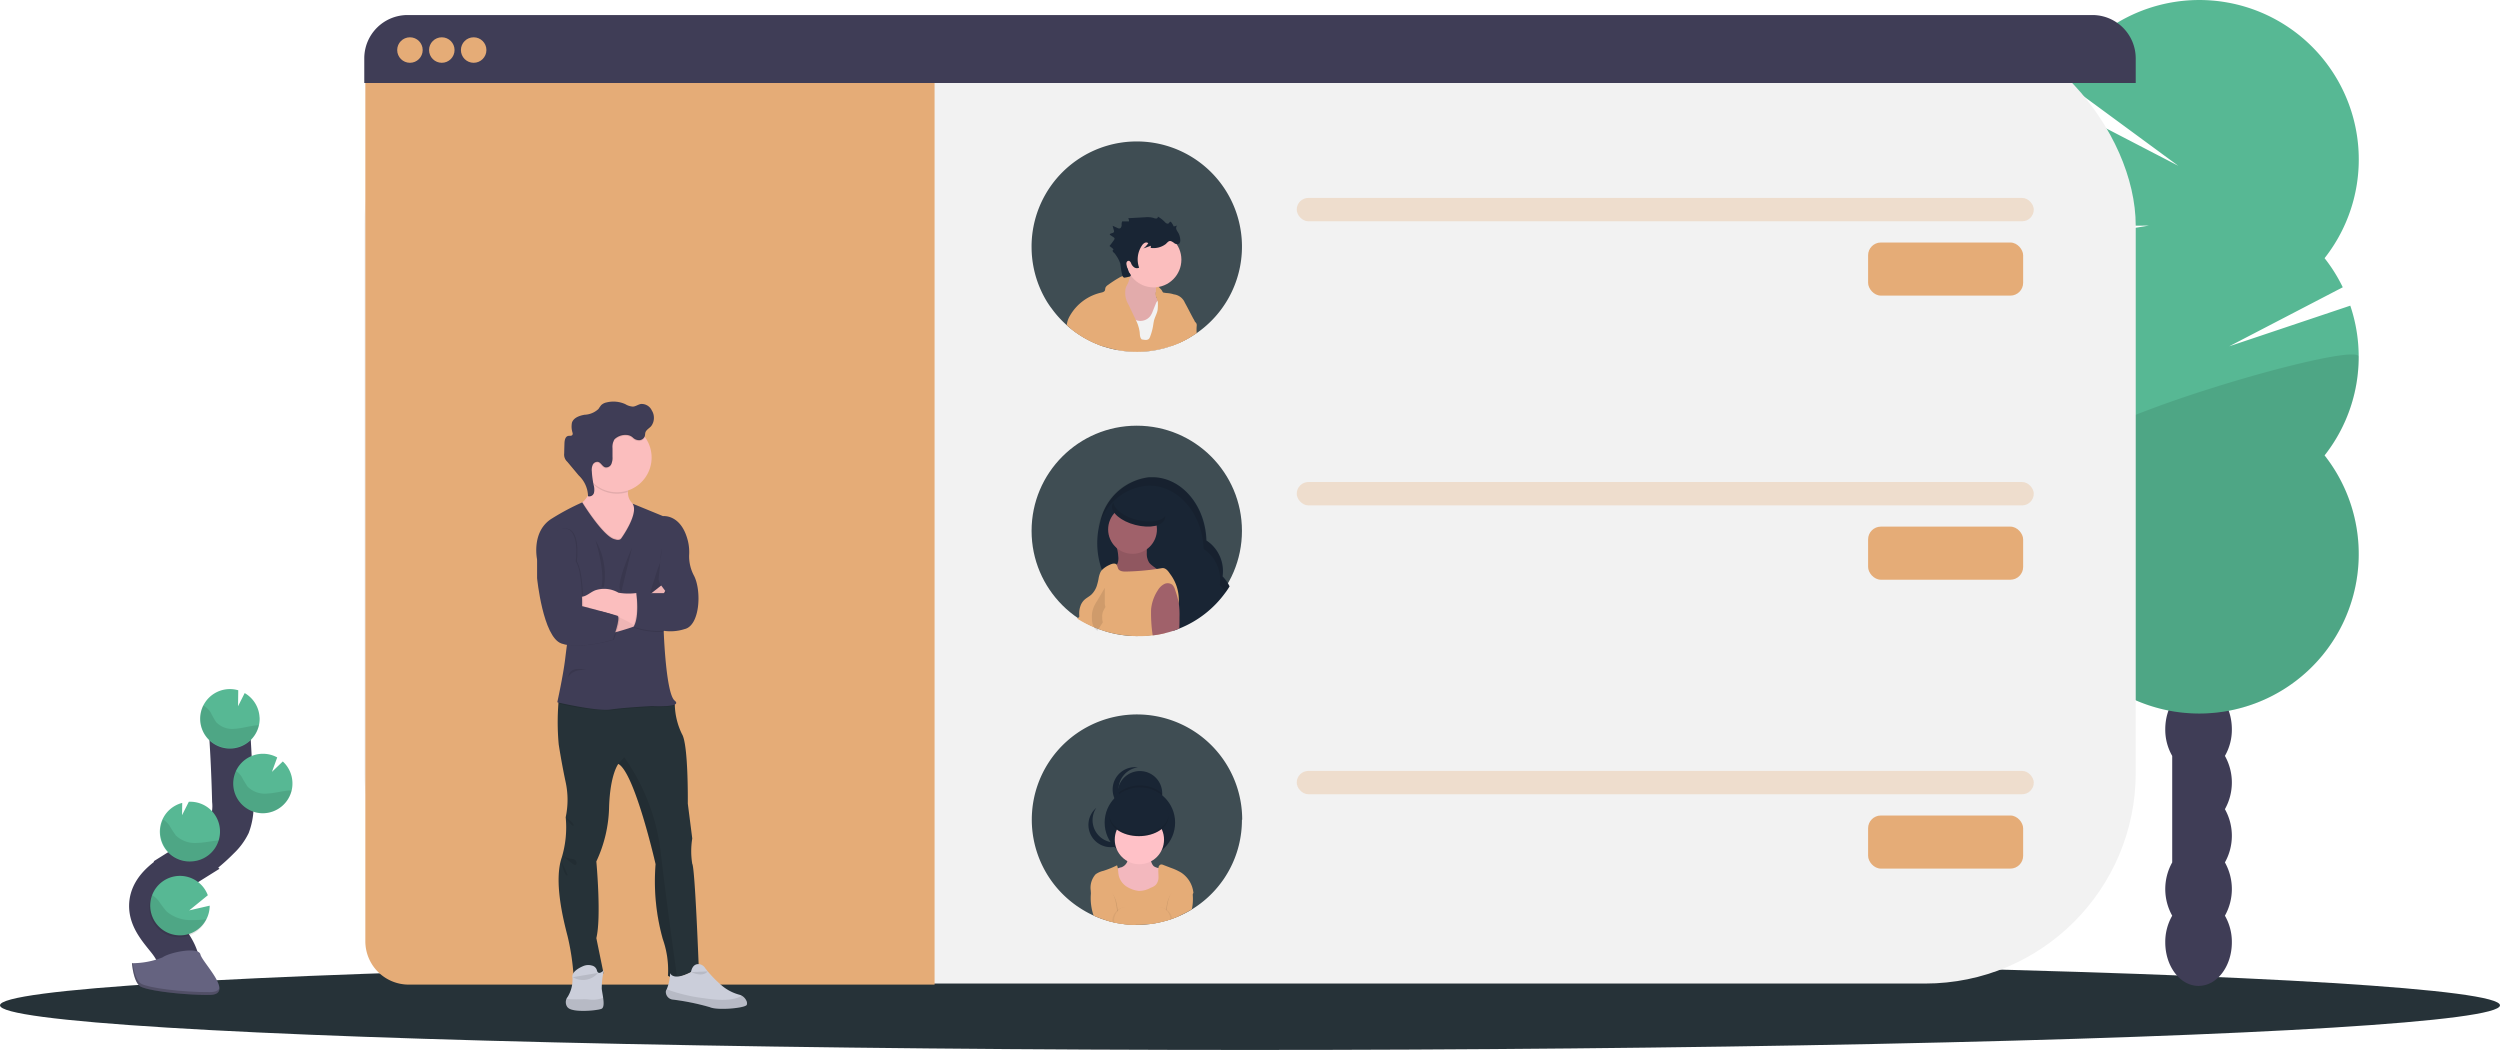 <svg xmlns="http://www.w3.org/2000/svg" xmlns:xlink="http://www.w3.org/1999/xlink" width="242.387" height="101.796" viewBox="0 0 242.387 101.796"><defs><linearGradient id="a" x1="-52.727" y1="1" x2="-52.727" gradientUnits="objectBoundingBox"><stop offset="0" stop-color="gray" stop-opacity="0.251"/><stop offset="0.54" stop-color="gray" stop-opacity="0.122"/><stop offset="1" stop-color="gray" stop-opacity="0.102"/></linearGradient></defs><g transform="translate(0 0.059)"><ellipse cx="121.193" cy="4.325" rx="121.193" ry="4.325" transform="translate(0 93.087)" fill="#263238"/><path d="M1036.7,532.438a5.093,5.093,0,0,0,.673-2.582c0-2.333-1.442-4.226-3.229-4.226s-3.227,1.892-3.227,4.226a5.1,5.1,0,0,0,.673,2.582,218393.369,218393.369,0,0,0,0,10.328,5.289,5.289,0,0,0,0,5.165,5.1,5.1,0,0,0-.673,2.582c0,2.333,1.441,4.226,3.227,4.226s3.229-1.893,3.229-4.226a5.093,5.093,0,0,0-.673-2.582,5.288,5.288,0,0,0,0-5.165,5.284,5.284,0,0,0,0-5.163A5.288,5.288,0,0,0,1036.7,532.438Z" transform="translate(-820.984 -459.209)" fill="#3f3d56"/><ellipse cx="3.227" cy="4.226" rx="3.227" ry="4.226" transform="translate(209.927 61.256)" fill="#3f3d56"/><ellipse cx="3.227" cy="4.226" rx="3.227" ry="4.226" transform="translate(209.927 56.091)" fill="#3f3d56"/><path d="M975.118,227.844a15.532,15.532,0,0,1-1.2-1.769l8.482-1.392-9.174.068a15.491,15.491,0,0,1-.294-12.251l12.307,6.384-11.349-8.342a15.462,15.462,0,1,1,25.536,17.3,15.255,15.255,0,0,1,1.763,2.821l-11.009,5.723,11.738-3.94a15.47,15.47,0,0,1-2.494,14.518,15.462,15.462,0,1,1-24.3,0,15.462,15.462,0,0,1,0-19.119Z" transform="translate(-774.047 -202.87)" fill="#57b894"/><path d="M1002.77,369.913a15.393,15.393,0,0,1-3.309,9.56,15.462,15.462,0,1,1-24.3,0C973.078,376.843,1002.77,368.179,1002.77,369.913Z" transform="translate(-774.078 -335.379)" opacity="0.1"/><rect width="171.751" height="93.907" rx="20.42" transform="translate(35.318 1.394)" fill="#f2f2f2"/><path d="M172,29.5h55.191v89.376H176.205A4.205,4.205,0,0,1,172,114.671Z" transform="translate(-136.579 -23.472)" fill="#e5ac77"/><path d="M354.751,214.083v2.387H183v-2.387a4.2,4.2,0,0,1,4.205-4.2h163.34a4.2,4.2,0,0,1,4.205,4.2Z" transform="translate(-147.682 -208.484)" fill="#3f3d56"/><circle cx="1.236" cy="1.236" r="1.236" transform="translate(38.51 3.557)" fill="#e5ac77"/><circle cx="1.236" cy="1.236" r="1.236" transform="translate(41.599 3.557)" fill="#e5ac77"/><circle cx="1.236" cy="1.236" r="1.236" transform="translate(44.688 3.557)" fill="#e5ac77"/><path d="M347.5,429.38" transform="translate(-278.306 -382.781)" fill="none" stroke="#f2f2f2" stroke-miterlimit="10" stroke-width="2"/><path d="M333.5,428.38" transform="translate(-267.189 -381.987)" fill="none" stroke="#f2f2f2" stroke-miterlimit="10" stroke-width="2"/><rect width="71.46" height="2.265" rx="1.133" transform="translate(125.724 19.13)" fill="#e5ac77" opacity="0.3"/><rect width="15.033" height="5.148" rx="1.24" transform="translate(181.121 23.454)" fill="#e5ac77"/><rect width="71.46" height="2.265" rx="1.133" transform="translate(125.724 46.676)" fill="#e5ac77" opacity="0.3"/><rect width="15.033" height="5.148" rx="1.24" transform="translate(181.121 51)" fill="#e5ac77"/><rect width="71.46" height="2.265" rx="1.133" transform="translate(125.724 74.683)" fill="#e5ac77" opacity="0.3"/><rect width="15.033" height="5.148" rx="1.24" transform="translate(181.121 79.008)" fill="#e5ac77"/><circle cx="10.198" cy="10.198" r="10.198" transform="translate(100.017 41.214)" fill="#3f4d53"/><path d="M540.92,438.087a.286.286,0,0,1-.043.068,6.4,6.4,0,0,1-.36.533,10.161,10.161,0,0,1-4.479,3.491c-.177.074-.358.142-.542.206a3.624,3.624,0,0,1-.47-.451,3.525,3.525,0,0,1-.824-1.707,4.333,4.333,0,0,1-.824.078.564.564,0,0,1-.083,0,5.375,5.375,0,0,1-4.755-3.806l-.033-.095a7.7,7.7,0,0,1-.161-4.477h0c.01-.049.027-.1.041-.146a5.548,5.548,0,0,1,4.718-4.271h.472c2.768.1,5,2.778,5.1,6.127a3.557,3.557,0,0,1,1.567,3.484A3.642,3.642,0,0,1,540.92,438.087Z" transform="translate(-421.705 -381.296)" fill="#192534"/><path d="M541.115,438.075a6.378,6.378,0,0,1-.36.533,3.369,3.369,0,0,0-.55-.731,3.874,3.874,0,0,0,.037-.513,3.554,3.554,0,0,0-1.6-2.972c-.113-3.419-2.438-6.149-5.286-6.149a5.268,5.268,0,0,0-4.687,3.427c-.023.054-.043.105-.068.161h0c-.074.177-.14.356-.206.544a7.545,7.545,0,0,1,.3-1.108l.029-.029a5.411,5.411,0,0,1,4.644-3.828h.472c2.729.165,4.914,2.83,5.019,6.143a3.55,3.55,0,0,1,1.571,3.484A3.513,3.513,0,0,1,541.115,438.075Z" transform="translate(-421.944 -381.216)" opacity="0.1"/><path d="M536.4,459.693a1.338,1.338,0,0,1-.07.618c-.121.282-.412.535-.332.824a.632.632,0,0,0,.445.358,10,10,0,0,0,2.793.163,8.985,8.985,0,0,0,.941.033,1.5,1.5,0,0,0,.873-.3,7.483,7.483,0,0,1-1.374-.863,1.542,1.542,0,0,1-.278-.266,1.629,1.629,0,0,1-.241-.943v-.98c-.671,0-1.341-.01-2.012-.01-.206,0-.871-.051-.947.181-.037.115.107.455.13.585A5.83,5.83,0,0,1,536.4,459.693Z" transform="translate(-427.973 -405.758)" fill="#a0616a"/><path d="M536.4,459.693a1.338,1.338,0,0,1-.07.618c-.121.282-.412.535-.332.824a.632.632,0,0,0,.445.358,10,10,0,0,0,2.793.163,8.985,8.985,0,0,0,.941.033,1.5,1.5,0,0,0,.873-.3,7.483,7.483,0,0,1-1.374-.863,1.542,1.542,0,0,1-.278-.266,1.629,1.629,0,0,1-.241-.943v-.98c-.671,0-1.341-.01-2.012-.01-.206,0-.871-.051-.947.181-.037.115.107.455.13.585A5.83,5.83,0,0,1,536.4,459.693Z" transform="translate(-427.973 -405.758)" opacity="0.1"/><circle cx="2.366" cy="2.366" r="2.366" transform="translate(107.439 48.906)" fill="#a0616a"/><path d="M528.486,471.711a1.578,1.578,0,0,1-.023.206,6.268,6.268,0,0,1-.336,1.122,5.4,5.4,0,0,1-.313.717c-.089.159-.206.3-.3.459l-.136.22a3.006,3.006,0,0,0-.22.465,8.745,8.745,0,0,1-1.209.22,10.12,10.12,0,0,1-1.2.072,11.111,11.111,0,0,1-6.118-1.7s.241-.167.206-.206c0-.095-.01-.187-.01-.282a2.119,2.119,0,0,1,.117-.717,1.441,1.441,0,0,1,.356-.585c.206-.206.482-.334.7-.531a2.085,2.085,0,0,0,.575-1h0c.051-.165.089-.34.124-.509a2.468,2.468,0,0,1,.19-.669.584.584,0,0,1,.045-.078.8.8,0,0,1,.111-.146,2.41,2.41,0,0,1,.725-.486c.224-.115.54-.206.7-.014v.014a2.91,2.91,0,0,1,.13.362c.126.26.476.292.76.286a24.09,24.09,0,0,0,3-.251l.482-.078c.348-.058.591.247.787.544A4.157,4.157,0,0,1,528.486,471.711Z" transform="translate(-414.194 -413.575)" fill="#e5ac77"/><path d="M528.685,486.18c-.22.049-.348.272-.451.474a1.831,1.831,0,0,0-.245,1.1,1.555,1.555,0,0,0,.047.447.593.593,0,0,0,.259.354" transform="translate(-421.619 -427.883)" fill="none" stroke="#000" stroke-miterlimit="10" stroke-width="1" opacity="0.1"/><ellipse cx="1.306" cy="2.646" rx="1.306" ry="2.646" transform="translate(107.524 50.182) rotate(-75.66)" fill="#192534"/><path d="M537.419,441.07c-1.258-.321-2.189-1.03-2.265-1.68a.659.659,0,0,0-.124.249c-.179.7.824,1.557,2.239,1.919s2.708.089,2.883-.618a.669.669,0,0,0,.016-.239C539.792,441.221,538.653,441.385,537.419,441.07Z" transform="translate(-427.2 -390.729)" opacity="0.1"/><path d="M556.1,480.719c0,.358,0,.715-.023,1.069-.177.074-.358.142-.542.206a7.553,7.553,0,0,1-.824.235,8.725,8.725,0,0,1-1.209.22,14.139,14.139,0,0,1-.154-2.539h0a4.09,4.09,0,0,1,.663-1.853,1.584,1.584,0,0,1,.6-.579.737.737,0,0,1,.789.062,1.129,1.129,0,0,1,.284.525,8.734,8.734,0,0,1,.334,1.184,1.088,1.088,0,0,0,.021.136A8.154,8.154,0,0,1,556.1,480.719Z" transform="translate(-441.743 -420.905)" fill="#a0616a"/><path d="M517.648,549.421a10.154,10.154,0,0,1-1.236,4.883c-.091.165-.185.331-.292.5a.289.289,0,0,1-.043.068,6.388,6.388,0,0,1-.36.533,10.076,10.076,0,0,1-2.914,2.7l-.06.041a10.573,10.573,0,0,1-1.164.6c-.111.049-.227.1-.342.144s-.222.091-.338.128c-.058.025-.119.045-.179.066H510.7c-.126.045-.255.084-.383.124l-.1.023c-.115.035-.231.064-.346.089a8.724,8.724,0,0,1-1.211.22h0a9.931,9.931,0,0,1-1.192.072h-.124a9.289,9.289,0,0,1-1.648-.152l-.1-.016c-.1-.016-.206-.037-.3-.062h0l-.191-.043a6.055,6.055,0,0,1-.6-.165,9.755,9.755,0,0,1-1.18-.439l-.043-.019a10.071,10.071,0,0,1-1.6-.912,1.1,1.1,0,0,1-.123-.084,10.2,10.2,0,1,1,16.115-8.3Z" transform="translate(-397.237 -470.001)" fill="#3f4d53"/><path d="M541.995,568.085a2.164,2.164,0,0,1-4.325,0v-.1a2.162,2.162,0,1,1,4.325,0C541.992,568.015,541.995,568.05,541.995,568.085Z" transform="translate(-429.313 -491.123)" fill="#192534"/><path d="M541.995,573.446a2.164,2.164,0,0,1-4.325,0v-.1a3.415,3.415,0,0,1,4.325,0C541.992,573.376,541.995,573.411,541.995,573.446Z" transform="translate(-429.313 -496.484)" opacity="0.1"/><circle cx="3.416" cy="3.416" r="3.416" transform="translate(107.101 76.279)" fill="#192534"/><path d="M535.887,566.158a2.164,2.164,0,0,1,1.878-2.144,2.164,2.164,0,1,0,0,4.29A2.164,2.164,0,0,1,535.887,566.158Z" transform="translate(-427.439 -489.673)" fill="#192534"/><path d="M525.019,585.927a2.164,2.164,0,0,1-.365-2.828,2.377,2.377,0,0,0-.206.206,2.164,2.164,0,1,0,3.246,2.862,2.282,2.282,0,0,0,.175-.226A2.164,2.164,0,0,1,525.019,585.927Z" transform="translate(-418.357 -504.844)" fill="#192534"/><path d="M536.579,606.147a1.9,1.9,0,0,0-.511.179.885.885,0,0,0-.189.953,2.63,2.63,0,0,0,1.392,1.814,3.441,3.441,0,0,0,1.4.206,1.757,1.757,0,0,0,1.423-.478,1.887,1.887,0,0,0,.29-.713,5.654,5.654,0,0,0,.262-1.895,1.266,1.266,0,0,1-.91-.152c-.247-.2-.3-.575-.412-.888a.232.232,0,0,0-.08-.128.261.261,0,0,0-.144-.021,5.837,5.837,0,0,1-.984-.041c-.206-.027-.7-.239-.857-.06-.111.13-.041.525-.128.708A.98.98,0,0,1,536.579,606.147Z" transform="translate(-427.849 -522.118)" fill="#ffc1c7"/><path d="M536.579,606.147a1.9,1.9,0,0,0-.511.179.885.885,0,0,0-.189.953,2.63,2.63,0,0,0,1.392,1.814,3.441,3.441,0,0,0,1.4.206,1.757,1.757,0,0,0,1.423-.478,1.887,1.887,0,0,0,.29-.713,5.654,5.654,0,0,0,.262-1.895,1.266,1.266,0,0,1-.91-.152c-.247-.2-.3-.575-.412-.888a.232.232,0,0,0-.08-.128.261.261,0,0,0-.144-.021,5.837,5.837,0,0,1-.984-.041c-.206-.027-.7-.239-.857-.06-.111.13-.041.525-.128.708A.98.98,0,0,1,536.579,606.147Z" transform="translate(-427.849 -522.118)" opacity="0.05"/><circle cx="2.389" cy="2.389" r="2.389" transform="translate(108.081 78.956)" fill="#ffc1c7"/><path d="M534.983,612.584c-.016.021-.033.045-.051.066l-.1.132a7.749,7.749,0,0,0-1.221,2.028c-.111.05-.227.1-.342.144s-.222.091-.338.128c-.058.025-.119.045-.179.066h-.021c-.126.045-.255.084-.383.124l-.1.023c-.115.035-.231.064-.346.089a8.726,8.726,0,0,1-1.211.22h0a9.93,9.93,0,0,1-1.192.072h-.124a9.287,9.287,0,0,1-1.647-.152l-.1-.016c-.1-.016-.206-.037-.3-.062h0l-.191-.043a6.028,6.028,0,0,1-.6-.165,1.812,1.812,0,0,1,.443-.927c-.463-.554-1.225-.772-1.718-1.3a1.657,1.657,0,0,1-.119-.156.658.658,0,0,1-.064-.126.352.352,0,0,1-.027-.109.95.95,0,0,1-.019-.231,1.957,1.957,0,0,1,.467-1.619,2.131,2.131,0,0,1,.737-.329,9.076,9.076,0,0,0,1.339-.54,1.067,1.067,0,0,1,.078.288c.041.239.037.49.093.727a1.755,1.755,0,0,0,.733,1.03,2.8,2.8,0,0,0,1.207.439,2.317,2.317,0,0,0,1.161-.309,1.346,1.346,0,0,0,.48-.272,1.106,1.106,0,0,0,.27-.752c0-.272-.031-.544-.014-.824a.4.4,0,0,1,.01-.084.344.344,0,0,1,.235-.323.439.439,0,0,1,.224.041l.77.295a5.347,5.347,0,0,1,.96.443,2.663,2.663,0,0,1,1.2,1.981Z" transform="translate(-419.275 -526.064)" fill="#e5ac77"/><path d="M528.067,624.059l-.1-.017c-.1-.016-.206-.037-.3-.062h0l-.191-.043a6.061,6.061,0,0,1-.6-.165,9.769,9.769,0,0,1-1.18-.439,5.1,5.1,0,0,1-.206-1.94,3.572,3.572,0,0,1,.173-.824c.432.412,1.17.179,1.66.509a1.026,1.026,0,0,1,.317.362,2.734,2.734,0,0,1,.276.842c.031.161.06.323.084.486v.154c.016.115.031.235.037.352A6.251,6.251,0,0,1,528.067,624.059Z" transform="translate(-419.623 -534.598)" opacity="0.1"/><path d="M527.583,623.327c-.1-.016-.206-.037-.3-.062h0l-.192-.043a6,6,0,0,1-.6-.165,9.765,9.765,0,0,1-1.18-.439l-.043-.019a5.248,5.248,0,0,1-.261-2.156,3.843,3.843,0,0,1,.169-.774c.432.412,1.17.183,1.66.513a1.158,1.158,0,0,1,.412.544,3.612,3.612,0,0,1,.179.653c.045.241.089.482.117.727a.608.608,0,0,1,.01.1v.163A7.06,7.06,0,0,1,527.583,623.327Z" transform="translate(-419.238 -533.883)" fill="#e5ac77"/><path d="M562.613,622.748a10.552,10.552,0,0,1-1.164.6c-.111.049-.227.1-.342.144s-.222.091-.338.128c-.058.025-.12.045-.179.066h-.021c-.126.045-.255.084-.383.124l-.1.023a5.081,5.081,0,0,1,.021-.558c.014-.146.031-.292.052-.439a.216.216,0,0,1,.01-.08.227.227,0,0,0,0-.052c.025-.14.051-.282.078-.422a2.581,2.581,0,0,1,.276-.842,1.029,1.029,0,0,1,.319-.354c.49-.33,1.236-.105,1.648-.509a3.641,3.641,0,0,1,.167.737,4.8,4.8,0,0,1-.047,1.431Z" transform="translate(-447.116 -534.606)" opacity="0.1"/><path d="M563.046,621.961l-.06.041a10.551,10.551,0,0,1-1.164.6c-.111.049-.227.1-.342.144s-.222.091-.338.128c-.058.025-.12.045-.179.066h-.021c-.125.045-.255.084-.383.124,0-.243,0-.484.021-.725a.722.722,0,0,1,.016-.187v-.148c.031-.222.068-.439.113-.657a3.6,3.6,0,0,1,.179-.653,1.157,1.157,0,0,1,.412-.544c.49-.33,1.236-.105,1.647-.513a3.516,3.516,0,0,1,.173.8A4.824,4.824,0,0,1,563.046,621.961Z" transform="translate(-447.489 -533.859)" fill="#e5ac77"/><ellipse cx="2.867" cy="1.911" rx="2.867" ry="1.911" transform="translate(107.556 77.187)" fill="#192534"/><path d="M535.382,631.086v.272a.053.053,0,0,0,0,.016h0l-.192-.043a.652.652,0,0,1,0-.109,1.331,1.331,0,0,1,.459-1.007.3.3,0,0,1,.064-.051,1.219,1.219,0,0,1,.371-.206,1.1,1.1,0,0,1,.387-.074.225.225,0,0,1,.054,0,.751.751,0,0,1,.1,0h-.068a1.312,1.312,0,0,0-.824.412.435.435,0,0,0-.064.074A1.316,1.316,0,0,0,535.382,631.086Z" transform="translate(-427.342 -541.992)" opacity="0.05"/><path d="M538.234,631.231a1.666,1.666,0,0,1-.045.383,9.282,9.282,0,0,1-1.647-.152l-.1-.016c-.1-.016-.206-.037-.3-.062h0v-.288a1.489,1.489,0,0,1,.272-.768.465.465,0,0,1,.064-.078.948.948,0,0,1,.36-.276.8.8,0,0,1,.346-.078.14.14,0,0,1,.041,0,.591.591,0,0,1,.084,0A1.286,1.286,0,0,1,538.234,631.231Z" transform="translate(-428.098 -542)" fill="#e5ac77"/><path d="M557.943,631.058c-.058.025-.119.045-.179.066h0a1.3,1.3,0,0,0-.366-.783l-.062-.062a1.354,1.354,0,0,0-.737-.336h-.068a.743.743,0,0,1,.095,0,.261.261,0,0,1,.056,0,1.209,1.209,0,0,1,.389.074,1.321,1.321,0,0,1,.282.136.238.238,0,0,1,.062.045A1.312,1.312,0,0,1,557.943,631.058Z" transform="translate(-444.289 -542.04)" opacity="0.05"/><path d="M554.468,631.1h-.021c-.126.045-.255.084-.383.123l-.1.023c-.115.035-.231.064-.346.088a8.7,8.7,0,0,1-1.211.22h0a1.57,1.57,0,0,1-.031-.315,1.271,1.271,0,0,1,.929-1.326.546.546,0,0,1,.082,0,.132.132,0,0,1,.039,0,.809.809,0,0,1,.35.078.939.939,0,0,1,.276.187.4.4,0,0,1,.062.058A1.478,1.478,0,0,1,554.468,631.1Z" transform="translate(-440.993 -542.016)" fill="#e5ac77"/><path d="M536.655,588.554c-1.536,0-2.79-.8-2.865-1.814v.095c0,1.056,1.285,1.911,2.869,1.911s2.867-.855,2.867-1.911v-.095C539.443,587.751,538.189,588.554,536.655,588.554Z" transform="translate(-426.232 -507.734)" opacity="0.1"/><path d="M497.17,279.648a10.173,10.173,0,0,0,1.236,4.881c.093.167.187.334.292.5a.3.3,0,0,0,.045.068,6.052,6.052,0,0,0,.369.527,9.771,9.771,0,0,0,1.47,1.625,3.889,3.889,0,0,0,.321.276,9.16,9.16,0,0,0,1.12.8l.062.041a11.077,11.077,0,0,0,1.162.605l.344.142c.113.047.22.093.338.13.058.023.117.043.179.064h.029q.188.068.383.124l.095.023a3.591,3.591,0,0,0,.348.089c.156.041.311.076.472.105.241.047.49.089.737.117h0a9.9,9.9,0,0,0,1.192.07h.121a9.488,9.488,0,0,0,1.648-.154.76.76,0,0,0,.1-.017c.1-.016.206-.037.3-.062h0c.066-.012.126-.027.192-.043a5.839,5.839,0,0,0,.6-.163c.121-.039.241-.076.36-.117.241-.084.482-.175.713-.278a.807.807,0,0,0,.105-.043l.045-.021a9.364,9.364,0,0,0,.89-.459c.245-.14.484-.292.715-.453h.014a.837.837,0,0,0,.107-.074,10.2,10.2,0,1,0-16.106-8.3Z" transform="translate(-397.153 -255.78)" fill="#3f4d53"/><path d="M544.019,334.058a.947.947,0,0,1,.3.5,1.292,1.292,0,0,1-.875-.206,11.166,11.166,0,0,0-2.692-.867.412.412,0,0,1-.206-.078.35.35,0,0,1,.012-.432c.1-.107.3-.093.437-.1a3.976,3.976,0,0,1,3.025,1.17Z" transform="translate(-431.541 -306.149)" fill="#e5ac77"/><path d="M536.721,330.975a1.235,1.235,0,0,1-.682.686c-.167.06-.346.07-.515.117a.57.57,0,0,0-.4.315.673.673,0,0,0-.031.222,4.791,4.791,0,0,0,.237,2.1,4.6,4.6,0,0,0,1.139,1.431,4.828,4.828,0,0,0,1.753,1.221,1.314,1.314,0,0,0,1.2-.113,1.786,1.786,0,0,0,.336-.389,3.551,3.551,0,0,0,.665-3.291.185.185,0,0,0-.049-.124.193.193,0,0,0-.144-.025.849.849,0,0,1-.859-.494,1.291,1.291,0,0,1-.047-.453l.015-.881a.75.75,0,0,0-.033-.28.7.7,0,0,0-.369-.319,9.112,9.112,0,0,0-1.5-.591c-.226-.066-.4-.177-.5.066S536.838,330.72,536.721,330.975Z" transform="translate(-427.256 -303.886)" fill="#fbbebe"/><path d="M536.721,330.975a1.235,1.235,0,0,1-.682.686c-.167.06-.346.07-.515.117a.57.57,0,0,0-.4.315.673.673,0,0,0-.031.222,4.791,4.791,0,0,0,.237,2.1,4.6,4.6,0,0,0,1.139,1.431,4.828,4.828,0,0,0,1.753,1.221,1.314,1.314,0,0,0,1.2-.113,1.786,1.786,0,0,0,.336-.389,3.551,3.551,0,0,0,.665-3.291.185.185,0,0,0-.049-.124.193.193,0,0,0-.144-.025.849.849,0,0,1-.859-.494,1.291,1.291,0,0,1-.047-.453l.015-.881a.75.75,0,0,0-.033-.28.7.7,0,0,0-.369-.319,9.112,9.112,0,0,0-1.5-.591c-.226-.066-.4-.177-.5.066S536.838,330.72,536.721,330.975Z" transform="translate(-427.256 -303.886)" opacity="0.1"/><circle cx="2.69" cy="2.69" r="2.69" transform="translate(109.161 22.425)" fill="#fbbebe"/><path d="M536.865,348.695c.241.047.49.089.737.117h0a9.915,9.915,0,0,0,1.192.07h.121a9.489,9.489,0,0,0,1.647-.154.766.766,0,0,0,.1-.016c.1-.016.206-.037.3-.062h0c.066-.012.126-.027.192-.043a5.818,5.818,0,0,0,.6-.163c.122-.039.241-.076.36-.117.241-.084.482-.175.713-.278a5.054,5.054,0,0,1-.146-.558,6.158,6.158,0,0,1-.078-1.219c0-.327.014-.653,0-.978a2.4,2.4,0,0,0-.113-.778,1,1,0,0,0-.5-.583,1.385,1.385,0,0,0-1.071-.054.728.728,0,0,0-.1.064.512.512,0,0,0-.148.206c-.1.247-.206.5-.3.743a2.353,2.353,0,0,1-.241.49,1.215,1.215,0,0,1-1.332.439.794.794,0,0,1-.089-.035c-.412-.167-.789-.527-1.219-.43a.811.811,0,0,0-.538.465.211.211,0,0,0-.014.037,2.092,2.092,0,0,0-.148.675A9.01,9.01,0,0,0,536.865,348.695Z" transform="translate(-428.588 -314.818)" fill="#f2f2f2"/><path d="M513.74,337.4a3.868,3.868,0,0,0,.321.276,9.148,9.148,0,0,0,1.12.8l.062.041a11.071,11.071,0,0,0,1.162.605l.344.142c.113.047.22.093.338.13.058.023.117.043.179.064h.029q.187.068.383.124l.095.023a3.579,3.579,0,0,0,.348.089c.157.041.311.076.471.105.241.047.49.089.737.117h0a9.9,9.9,0,0,0,1.192.07h.122a9.489,9.489,0,0,0,1.648-.154.77.77,0,0,0,.1-.016c.1-.016.206-.037.3-.062h0c.066-.012.126-.027.192-.043a5.83,5.83,0,0,0,.6-.163c.122-.039.241-.076.36-.117.241-.084.482-.175.713-.278a.8.8,0,0,0,.105-.043l.045-.021a9.407,9.407,0,0,0,.89-.459,15.447,15.447,0,0,0,.515-1.647.185.185,0,0,1,0-.033c-.321-.57-.606-1.164-.925-1.734a1.324,1.324,0,0,0-1.061-.8,2.594,2.594,0,0,0-.69-.128,2.6,2.6,0,0,1-.4-.068c-.268-.06-.564-.117-.663,0h0a.035.035,0,0,0-.014.027.565.565,0,0,0,.047.412c.045.13.1.266.136.377a.564.564,0,0,1,.031.165,5.615,5.615,0,0,1-.025.723c-.058.35-.251.659-.342,1-.041.161-.062.327-.089.49a5.274,5.274,0,0,1-.286,1.075.735.735,0,0,1-.1.206c-.169.206-.449.128-.715.089-.194-.165-.183-.457-.206-.7a3.706,3.706,0,0,0-.375-1.19l-.07-.148c-.206-.426-.412-.85-.606-1.279a2.256,2.256,0,0,1-.3-1.689c.06-.165.156-.311.222-.47a.515.515,0,0,0,.027-.072.686.686,0,0,0,.031-.187.412.412,0,0,0-.095-.319.164.164,0,0,0-.041-.043.066.066,0,0,0-.025-.016.49.49,0,0,0-.449-.021,1.879,1.879,0,0,0-.237.105,11.328,11.328,0,0,0-1.168.756.585.585,0,0,0-.243.282,2.115,2.115,0,0,1-.039.233c-.058.146-.233.189-.383.222a4.689,4.689,0,0,0-2.99,2.2,2.413,2.413,0,0,0-.255.566A2.343,2.343,0,0,0,513.74,337.4Z" transform="translate(-410.311 -305.933)" fill="#e5ac77"/><path d="M539.329,307.444a1.954,1.954,0,0,1-1.468.379l.016-.206-.731.262a1.938,1.938,0,0,0,.48-.515.328.328,0,0,0-.356-.023.741.741,0,0,0-.266.264,2.4,2.4,0,0,0-.266,2.138.473.473,0,0,1-.472-.031.824.824,0,0,1-.3-.383.4.4,0,0,0-.191-.245.206.206,0,0,0-.231.1.436.436,0,0,0-.049.262c.014.206.169.412.206.618s.342.371.181.509a2.349,2.349,0,0,1-.585.138.254.254,0,0,1-.169-.167,7.135,7.135,0,0,1-.206-1.157,2.843,2.843,0,0,0-.424-.842,1.177,1.177,0,0,0-.161-.216.541.541,0,0,1-.157-.179c-.027-.074.025-.183.1-.169a3.216,3.216,0,0,0-.412-.338c.144-.181.284-.367.412-.552.047-.066.1-.146.062-.218a.22.22,0,0,0-.082-.08l-.365-.247c0-.173.344-.109.4-.272a.223.223,0,0,0,0-.132l-.128-.465.486.22a.329.329,0,0,0,.185.043c.128-.019.189-.169.206-.3a.849.849,0,0,1,.049-.383h.659a.431.431,0,0,0-.08-.311l1.623-.091a2.267,2.267,0,0,1,.824.058.647.647,0,0,0,.274.062.164.164,0,0,0,.161-.187,2.95,2.95,0,0,1,.661.509.635.635,0,0,0,.187.154.206.206,0,0,0,.229-.027c.045-.047.066-.132.132-.136s.074.033.1.064a1.607,1.607,0,0,1,.225.391,1.4,1.4,0,0,0,.34-.091.367.367,0,0,0-.062.412c.053.138.152.255.218.387a1.607,1.607,0,0,1,.13.449c.033.194.033.439-.138.533a.461.461,0,0,1-.474-.107C539.706,307.049,539.634,307.131,539.329,307.444Z" transform="translate(-426.295 -283.848)" fill="#192534"/><path d="M515.3,353.624a9.15,9.15,0,0,0,1.12.8l.062.041a11.07,11.07,0,0,0,1.161.605l.344.142c.113.047.22.093.338.13.058.023.117.043.179.064h0c-.072-.206-.12-.412-.183-.618a3.489,3.489,0,0,0-.884-1.454c-.354-.354-.918-.871-1.442-.558a1.645,1.645,0,0,0-.412.4,1.837,1.837,0,0,0-.255.377A.524.524,0,0,0,515.3,353.624Z" transform="translate(-411.549 -321.876)" fill="#e5ac77"/><path d="M562.85,354.477c.241-.084.482-.175.713-.278a.8.8,0,0,0,.105-.043l.045-.021a9.393,9.393,0,0,0,.89-.459c.245-.14.484-.292.715-.453h.014a4.282,4.282,0,0,1,0-.69.542.542,0,0,0-.014-.231.552.552,0,0,0-.115-.159.954.954,0,0,1-.084-.1c-.233-.262-.422-.544-.824-.5a1.236,1.236,0,0,0-.916.772.7.7,0,0,0-.045.115,7.979,7.979,0,0,0-.268,1.094c-.054.229-.122.449-.171.678C562.881,354.288,562.862,354.382,562.85,354.477Z" transform="translate(-449.307 -320.971)" fill="#e5ac77"/><path d="M337.081,660.43h0l-.091.049Z" transform="translate(-269.96 -566.249)" fill="url(#a)"/><path d="M274.428,543.7c-.795,2.29.134,6.007.564,7.665a23.067,23.067,0,0,1,.564,3.649,7.69,7.69,0,0,0,2.92-.066l-.7-3.417c.5-2.024,0-7.432,0-7.432a13,13,0,0,0,1.236-5.276c.1-3.134.869-4.148.894-4.181h0c1.592.824,3.616,9.722,3.616,9.722a20.77,20.77,0,0,0,.7,7.265,9.011,9.011,0,0,1,.5,3.55,1.093,1.093,0,0,0,.9.173,6.181,6.181,0,0,0,2.084-.97s-.365-9.679-.63-10.052a7.514,7.514,0,0,1,0-2.455l-.432-3.386s.066-5.74-.564-6.734a6.866,6.866,0,0,1-.694-2.768v-.1l-.96-1.151s-9.29-.7-9.988,0a2,2,0,0,0-.34,1.05,23.773,23.773,0,0,0,.029,3.96s.278,1.825.678,3.682a8.087,8.087,0,0,1,0,3.386A10.122,10.122,0,0,1,274.428,543.7Z" transform="translate(-219.958 -460.637)" fill="#263238"/><path d="M278.075,661.254c.412.548,2.854.315,3.268.144.253-.1.235-.581.167-1.071-.043-.313-.107-.632-.134-.865a7.839,7.839,0,0,1,.206-1.808s-.548.581-.68,0a.634.634,0,0,0-.474-.449,1.236,1.236,0,0,0-.861.054c-.432.185-1.151.585-1.03,1.124a3.2,3.2,0,0,1-.465,1.853.824.824,0,0,0,0,1.03Z" transform="translate(-223.033 -563.646)" fill="#cbceda"/><path d="M278.092,673.5c.412.548,2.854.315,3.268.144.253-.1.235-.581.167-1.071a2.8,2.8,0,0,1-1.442.154,4.418,4.418,0,0,0-.521-.016,11.833,11.833,0,0,1-1.584-.031A.791.791,0,0,0,278.092,673.5Z" transform="translate(-223.049 -575.889)" opacity="0.1"/><path d="M306.166,569.7a20.77,20.77,0,0,0,.7,7.265,9.011,9.011,0,0,1,.5,3.55,1.094,1.094,0,0,0,.9.173c-.206-1.4-1.052-7.428-1.6-12.192a19.953,19.953,0,0,0-3.532-9.158l-.581.638C304.142,560.808,306.166,569.7,306.166,569.7Z" transform="translate(-242.612 -485.977)" opacity="0.1"/><path d="M283.62,424.979l.412,1.991,1.985,3.334,2.447-1.044s3.326-3.484,1.236-3.983a1.806,1.806,0,0,1-.694-.309,1.441,1.441,0,0,1-.542-1.2,3.673,3.673,0,0,1,.34-1.427L284.522,421a6.971,6.971,0,0,1,.307,1.734,2.289,2.289,0,0,1-.756,2.014A1.293,1.293,0,0,1,283.62,424.979Z" transform="translate(-227.581 -376.126)" fill="#fbbebe"/><path d="M288,421a6.976,6.976,0,0,1,.307,1.734,2.736,2.736,0,0,0,.249.264,3.367,3.367,0,0,0,2.327.937,3.323,3.323,0,0,0,1.046-.167,3.673,3.673,0,0,1,.34-1.427Z" transform="translate(-231.059 -376.126)" opacity="0.1"/><path d="M285.58,405.283a3.367,3.367,0,1,0,.985-2.4,3.386,3.386,0,0,0-.985,2.4Z" transform="translate(-229.137 -360.96)" fill="#fbbebe"/><path d="M283.62,439.423l.412,1.991,1.985,3.334,2.447-1.044s3.326-3.484,1.236-3.983a1.807,1.807,0,0,1-.694-.309c.377,1.03-1.18,3.2-1.18,3.2-.181.266-.6.1-.6.1-1-.152-2.852-3.038-3.153-3.517A1.292,1.292,0,0,1,283.62,439.423Z" transform="translate(-227.581 -390.57)" opacity="0.1"/><path d="M274.31,528.757a21.966,21.966,0,0,0,5.085.676c1.361-.206,4.005-.332,4.005-.332a7.807,7.807,0,0,0,2.2-.146v-.1l-.96-1.151s-9.29-.7-9.988,0A2,2,0,0,0,274.31,528.757Z" transform="translate(-220.188 -460.613)" opacity="0.1"/><path d="M272.219,442.842s1.75-2.424,1.089-3.369l2.957,1.213s1.779-.216,2.422,2.44a4.638,4.638,0,0,1,.111,1.349,4.01,4.01,0,0,0,.486,2.016c.731,1.46.564,4.811-.929,5.148a4.459,4.459,0,0,1-2.024.165s.206,6.071,1.063,6.769-2.2.531-2.2.531-2.644.132-4.005.332-5.175-.7-5.175-.7.564-2.554.762-4.18.665-5.087.665-5.087l-3.386-4.584s-.6-2.77,1.493-4a23.541,23.541,0,0,1,2.883-1.53s2.1,3.421,3.2,3.587C271.622,442.943,272.038,443.11,272.219,442.842Z" transform="translate(-211.983 -390.705)" fill="#3f3d56"/><path d="M318.626,460.94a4.972,4.972,0,0,1-.167,1.528c-.2.432-.929,2.819-.929,2.819h1.658s-.9-.962-.824-1.427S318.626,460.94,318.626,460.94Z" transform="translate(-254.507 -407.841)" opacity="0.1"/><path d="M297.292,483.122s3.664-.9,4.005-1.66,1.283-2.471,1.283-2.471l-.387-.521-1.781,1.4a11.465,11.465,0,0,1-3.12,1.853C296.3,481.882,297.292,483.122,297.292,483.122Z" transform="translate(-238.085 -421.761)" fill="#fbbebe"/><path d="M297.292,483.122s3.664-.9,4.005-1.66,1.283-2.471,1.283-2.471l-.387-.521-1.781,1.4a11.465,11.465,0,0,1-3.12,1.853C296.3,481.882,297.292,483.122,297.292,483.122Z" transform="translate(-238.085 -421.761)" opacity="0.05"/><path d="M283.62,480.043v1.987h.319a9.292,9.292,0,0,1,4.51,1.168l.6.331.161.091,1.03-2.317-.962-.863h-.049a5.737,5.737,0,0,1-1.685-.037,2.729,2.729,0,0,0-2.127-.272c-.593.152-1.1.824-1.678.618Z" transform="translate(-227.581 -422.995)" fill="#fbbebe"/><path d="M265.513,453.883l-.663.745v1.816s.564,5.706,2.356,6.337,4.99-.364,4.99-.364.824-2.189.439-2.323-3.414-.933-3.414-.933.041-3.346-.618-4.341c0,0,.432-3.12-1.061-3.186S265.513,453.883,265.513,453.883Z" transform="translate(-212.676 -400.451)" opacity="0.1"/><path d="M265.025,453.883l-.665.745v1.816s.564,5.706,2.356,6.337,4.984-.364,4.984-.364.824-2.189.441-2.323-3.417-.933-3.417-.933.043-3.346-.618-4.341c0,0,.43-3.12-1.063-3.186S265.025,453.883,265.025,453.883Z" transform="translate(-212.287 -400.451)" fill="#3f3d56"/><path d="M286.494,406.747a1.312,1.312,0,0,1,.076-.645.5.5,0,0,1,.523-.3c.284.066.412.437.686.525a.542.542,0,0,0,.6-.311,1.56,1.56,0,0,0,.115-.723v-.824a1.429,1.429,0,0,1,.2-.865,1.532,1.532,0,0,1,1.139-.412.954.954,0,0,1,.649.262.844.844,0,0,0,.684.243.593.593,0,0,0,.478-.412.018.018,0,0,1,0-.01,3.384,3.384,0,1,0-5.033,4.491A8.7,8.7,0,0,1,286.494,406.747Z" transform="translate(-229.123 -360.985)" opacity="0.1"/><path d="M284.423,395.631a.6.6,0,0,0,.478-.412c.027-.107.021-.222.051-.327.078-.262.356-.4.542-.6a1.33,1.33,0,0,0,.084-1.526,1.084,1.084,0,0,0-1.061-.634c-.268.047-.5.239-.772.255a1.615,1.615,0,0,1-.739-.239,2.786,2.786,0,0,0-1.835-.163,1.052,1.052,0,0,0-.5.255,4.135,4.135,0,0,0-.268.377,2.1,2.1,0,0,1-1.357.56c-.492.089-1.05.284-1.213.76a2,2,0,0,0,.058.982.282.282,0,0,1-.012.206c-.076.128-.27.074-.412.105-.278.058-.35.412-.36.7-.012.327-.021.655-.027.982a.962.962,0,0,0,.311.824l1.1,1.316a2.824,2.824,0,0,1,.9,2.018.47.47,0,0,0,.579-.338,1.491,1.491,0,0,0-.037-.748,9.107,9.107,0,0,1-.173-1.3,1.312,1.312,0,0,1,.076-.645.5.5,0,0,1,.525-.3c.284.066.412.435.686.525a.544.544,0,0,0,.6-.311,1.561,1.561,0,0,0,.115-.723v-.824a1.4,1.4,0,0,1,.2-.865,1.54,1.54,0,0,1,1.139-.412.974.974,0,0,1,.649.262A.838.838,0,0,0,284.423,395.631Z" transform="translate(-222.379 -353.023)" fill="#3f3d56"/><path d="M304.391,460.54l-1.03,4.269S302.533,464.8,304.391,460.54Z" transform="translate(-243.11 -407.524)" opacity="0.1"/><path d="M291.83,457.08a6.8,6.8,0,0,1,.824,4.531l-.253.019S292.86,460.564,291.83,457.08Z" transform="translate(-234.1 -404.776)" opacity="0.1"/><path d="M280.732,517.844s-1.67-.552-1.792.729C278.94,518.573,279.255,517.694,280.732,517.844Z" transform="translate(-223.864 -452.933)" opacity="0.1"/><path d="M310.066,482.53s.332,2.323-.266,3.252a7.25,7.25,0,0,0,2.924.4l.206-3.649Z" transform="translate(-248.369 -424.985)" opacity="0.1"/><path d="M310,485.139l.161.091,1.03-2.317-.962-.863h-.051A7.344,7.344,0,0,1,310,485.139Z" transform="translate(-248.528 -424.604)" opacity="0.1"/><path d="M310.066,482.05s.332,2.323-.266,3.252a7.3,7.3,0,0,0,2.924.4l1.161-3.649Z" transform="translate(-248.369 -424.604)" fill="#3f3d56"/><path d="M324.978,659.519a.75.75,0,0,0,.645.657,23.416,23.416,0,0,1,3.618.739c.7.332,3.451.1,3.583-.233a.521.521,0,0,0-.047-.4,1.057,1.057,0,0,0-.445-.48,1.346,1.346,0,0,0-.206-.089,4.372,4.372,0,0,1-1.763-.925,11.207,11.207,0,0,1-1.569-1.648.8.8,0,0,0-.638-.4c-.29-.012-.618.134-.745.77,0,0-1.592.908-2.022.111a4.395,4.395,0,0,1-.332,1.559h0A.447.447,0,0,0,324.978,659.519Z" transform="translate(-260.417 -563.324)" fill="#cbceda"/><path d="M324.983,668.94a.75.75,0,0,0,.645.657,23.425,23.425,0,0,1,3.618.739c.7.332,3.451.1,3.583-.233a.521.521,0,0,0-.047-.4,1.057,1.057,0,0,0-.445-.48c-.449.3-1.442.591-3.637.247a16.108,16.108,0,0,1-3.633-.863h0A.447.447,0,0,0,324.983,668.94Z" transform="translate(-260.422 -572.744)" opacity="0.1"/><g transform="translate(54.686 40.454)" opacity="0.1"><path d="M280.671,403.8v-.014a3.175,3.175,0,0,1-.1-.754,4.676,4.676,0,0,0,.089.612A.372.372,0,0,1,280.671,403.8Z" transform="translate(-279.845 -402.311)"/><path d="M290.128,404.132a1,1,0,0,0-.082.381,1.148,1.148,0,0,1,.082-.529.5.5,0,0,1,.525-.3c.284.066.412.437.686.525a.542.542,0,0,0,.6-.311,1.556,1.556,0,0,0,.115-.723v-.824a1.429,1.429,0,0,1,.2-.865,1.531,1.531,0,0,1,1.139-.412.953.953,0,0,1,.649.262.845.845,0,0,0,.684.243.591.591,0,0,0,.478-.412c.027-.107.021-.222.051-.327.078-.262.356-.4.542-.6a1.071,1.071,0,0,0,.28-.7,1.124,1.124,0,0,1-.28.85c-.185.206-.463.334-.542.593-.031.107-.025.22-.051.327a.593.593,0,0,1-.478.412.838.838,0,0,1-.684-.245.964.964,0,0,0-.649-.262,1.532,1.532,0,0,0-1.139.412,1.4,1.4,0,0,0-.2.865c0,.3,0,.554,0,.824a1.553,1.553,0,0,1-.115.721.538.538,0,0,1-.6.311c-.278-.089-.4-.457-.686-.523A.5.5,0,0,0,290.128,404.132Z" transform="translate(-287.366 -399.54)"/><path d="M277.084,416.568a1.3,1.3,0,0,0,.282.457l1.1,1.316a2.971,2.971,0,0,1,.912,1.9,3.25,3.25,0,0,0-.912-1.755l-1.1-1.316a.962.962,0,0,1-.311-.824A.839.839,0,0,0,277.084,416.568Z" transform="translate(-277.049 -412.888)"/><path d="M288.879,433.489a.758.758,0,0,0,.033-.179.92.92,0,0,1-.033.327.466.466,0,0,1-.579.336,1.134,1.134,0,0,0,.01-.144A.472.472,0,0,0,288.879,433.489Z" transform="translate(-285.983 -426.356)"/></g><path d="M338.462,660.15s-.346.618-1.6.072" transform="translate(-269.857 -566.027)" opacity="0.1"/><path d="M283.609,660.86a1.909,1.909,0,0,1-2.449.412" transform="translate(-225.627 -566.59)" opacity="0.1"/><path d="M277.74,587.58s.764.478.791.752-.4-.206-.4-.206Z" transform="translate(-222.912 -508.402)" opacity="0.1"/><path d="M276.27,605.39a1.594,1.594,0,0,0,.943.369c.573.025.525.77.15.548A9.375,9.375,0,0,1,276.27,605.39Z" transform="translate(-221.744 -522.544)" opacity="0.1"/><path d="M275.56,607.71s.369,1.806.667,1.458" transform="translate(-221.181 -524.386)" opacity="0.1"/><path d="M84.625,566.294c.618-1.135-.084-2.525-.883-3.536s-1.773-2.059-1.753-3.355c.031-1.853,2-2.949,3.569-3.931a17.3,17.3,0,0,0,3.2-2.576,4.736,4.736,0,0,0,.984-1.318,5.343,5.343,0,0,0,.294-2.341q-.1-3.968-.391-7.927" transform="translate(-67.472 -471.66)" fill="none" stroke="#3f3d56" stroke-miterlimit="10" stroke-width="4"/><path d="M111.485,529.991a2.883,2.883,0,0,0-1.442-2.368L109.4,528.9l.019-1.549a2.883,2.883,0,1,0,2.072,2.638Z" transform="translate(-86.32 -460.485)" fill="#57b894"/><path d="M87.673,619.385a2.883,2.883,0,1,1,.14-2.327l-1.806,1.468,1.987-.459a2.883,2.883,0,0,1-.321,1.318Z" transform="translate(-67.663 -530.318)" fill="#57b894"/><path d="M89.838,586.071a2.883,2.883,0,0,1-.916-5.669l-.016,1.19.655-1.3h0a2.883,2.883,0,0,1,3.021,2.751,2.85,2.85,0,0,1-.124.986A2.883,2.883,0,0,1,89.838,586.071Z" transform="translate(-71.255 -502.615)" fill="#57b894"/><path d="M124.277,563.454a2.883,2.883,0,1,1,1.277-5.41l-.511,1.4,1.052-1.009a2.883,2.883,0,0,1,.933,2,2.84,2.84,0,0,1-.072.8A2.893,2.893,0,0,1,124.277,563.454Z" transform="translate(-98.677 -484.667)" fill="#57b894"/><path d="M111.148,536.854c-.667.072-1.316.28-1.985.321a2.165,2.165,0,0,1-1.829-.638,9.16,9.16,0,0,1-.533-.941,2.059,2.059,0,0,0-.729-.686,2.883,2.883,0,1,0,5.4,1.919Q111.313,536.835,111.148,536.854Z" transform="translate(-86.372 -466.578)" opacity="0.1"/><path d="M124.13,569.8a2.883,2.883,0,0,1-2.749-4.119,2.135,2.135,0,0,1,.581.581,9.458,9.458,0,0,0,.572.956,2.368,2.368,0,0,0,1.917.671c.7-.031,1.372-.231,2.059-.294.1,0,.194-.014.292-.016A2.893,2.893,0,0,1,124.13,569.8Z" transform="translate(-98.53 -491.011)" opacity="0.1"/><path d="M90.053,592.659a2.883,2.883,0,0,1-2.774-4.069,2.339,2.339,0,0,1,.618.587,9.686,9.686,0,0,0,.628.974,2.668,2.668,0,0,0,2.045.717c.737-.019,1.407-.189,2.117-.245a2.883,2.883,0,0,1-2.634,2.037Z" transform="translate(-71.469 -509.203)" opacity="0.1"/><path d="M87.376,626.508a2.887,2.887,0,1,1-5.27-2.358,2.8,2.8,0,0,1,.634.566,12.572,12.572,0,0,0,.774,1.03,3.6,3.6,0,0,0,2.4.842A12.337,12.337,0,0,0,87.376,626.508Z" transform="translate(-67.366 -537.44)" opacity="0.1"/><path d="M73.62,651.528a8.061,8.061,0,0,0,2.961-.56c.68-.5,3.5-1.073,3.678-.288s3.429,3.913.853,3.925-5.982-.412-6.67-.824S73.62,651.528,73.62,651.528Z" transform="translate(-60.827 -558.2)" fill="#656380"/><path d="M81.168,659.061c-2.576.023-5.985-.4-6.67-.824-.523-.319-.731-1.462-.8-1.987H73.62s.144,1.839.824,2.265,4.1.84,6.67.824c.743,0,1-.27.986-.661C82,658.911,81.73,659.057,81.168,659.061Z" transform="translate(-60.827 -562.93)" opacity="0.2"/></g></svg>
